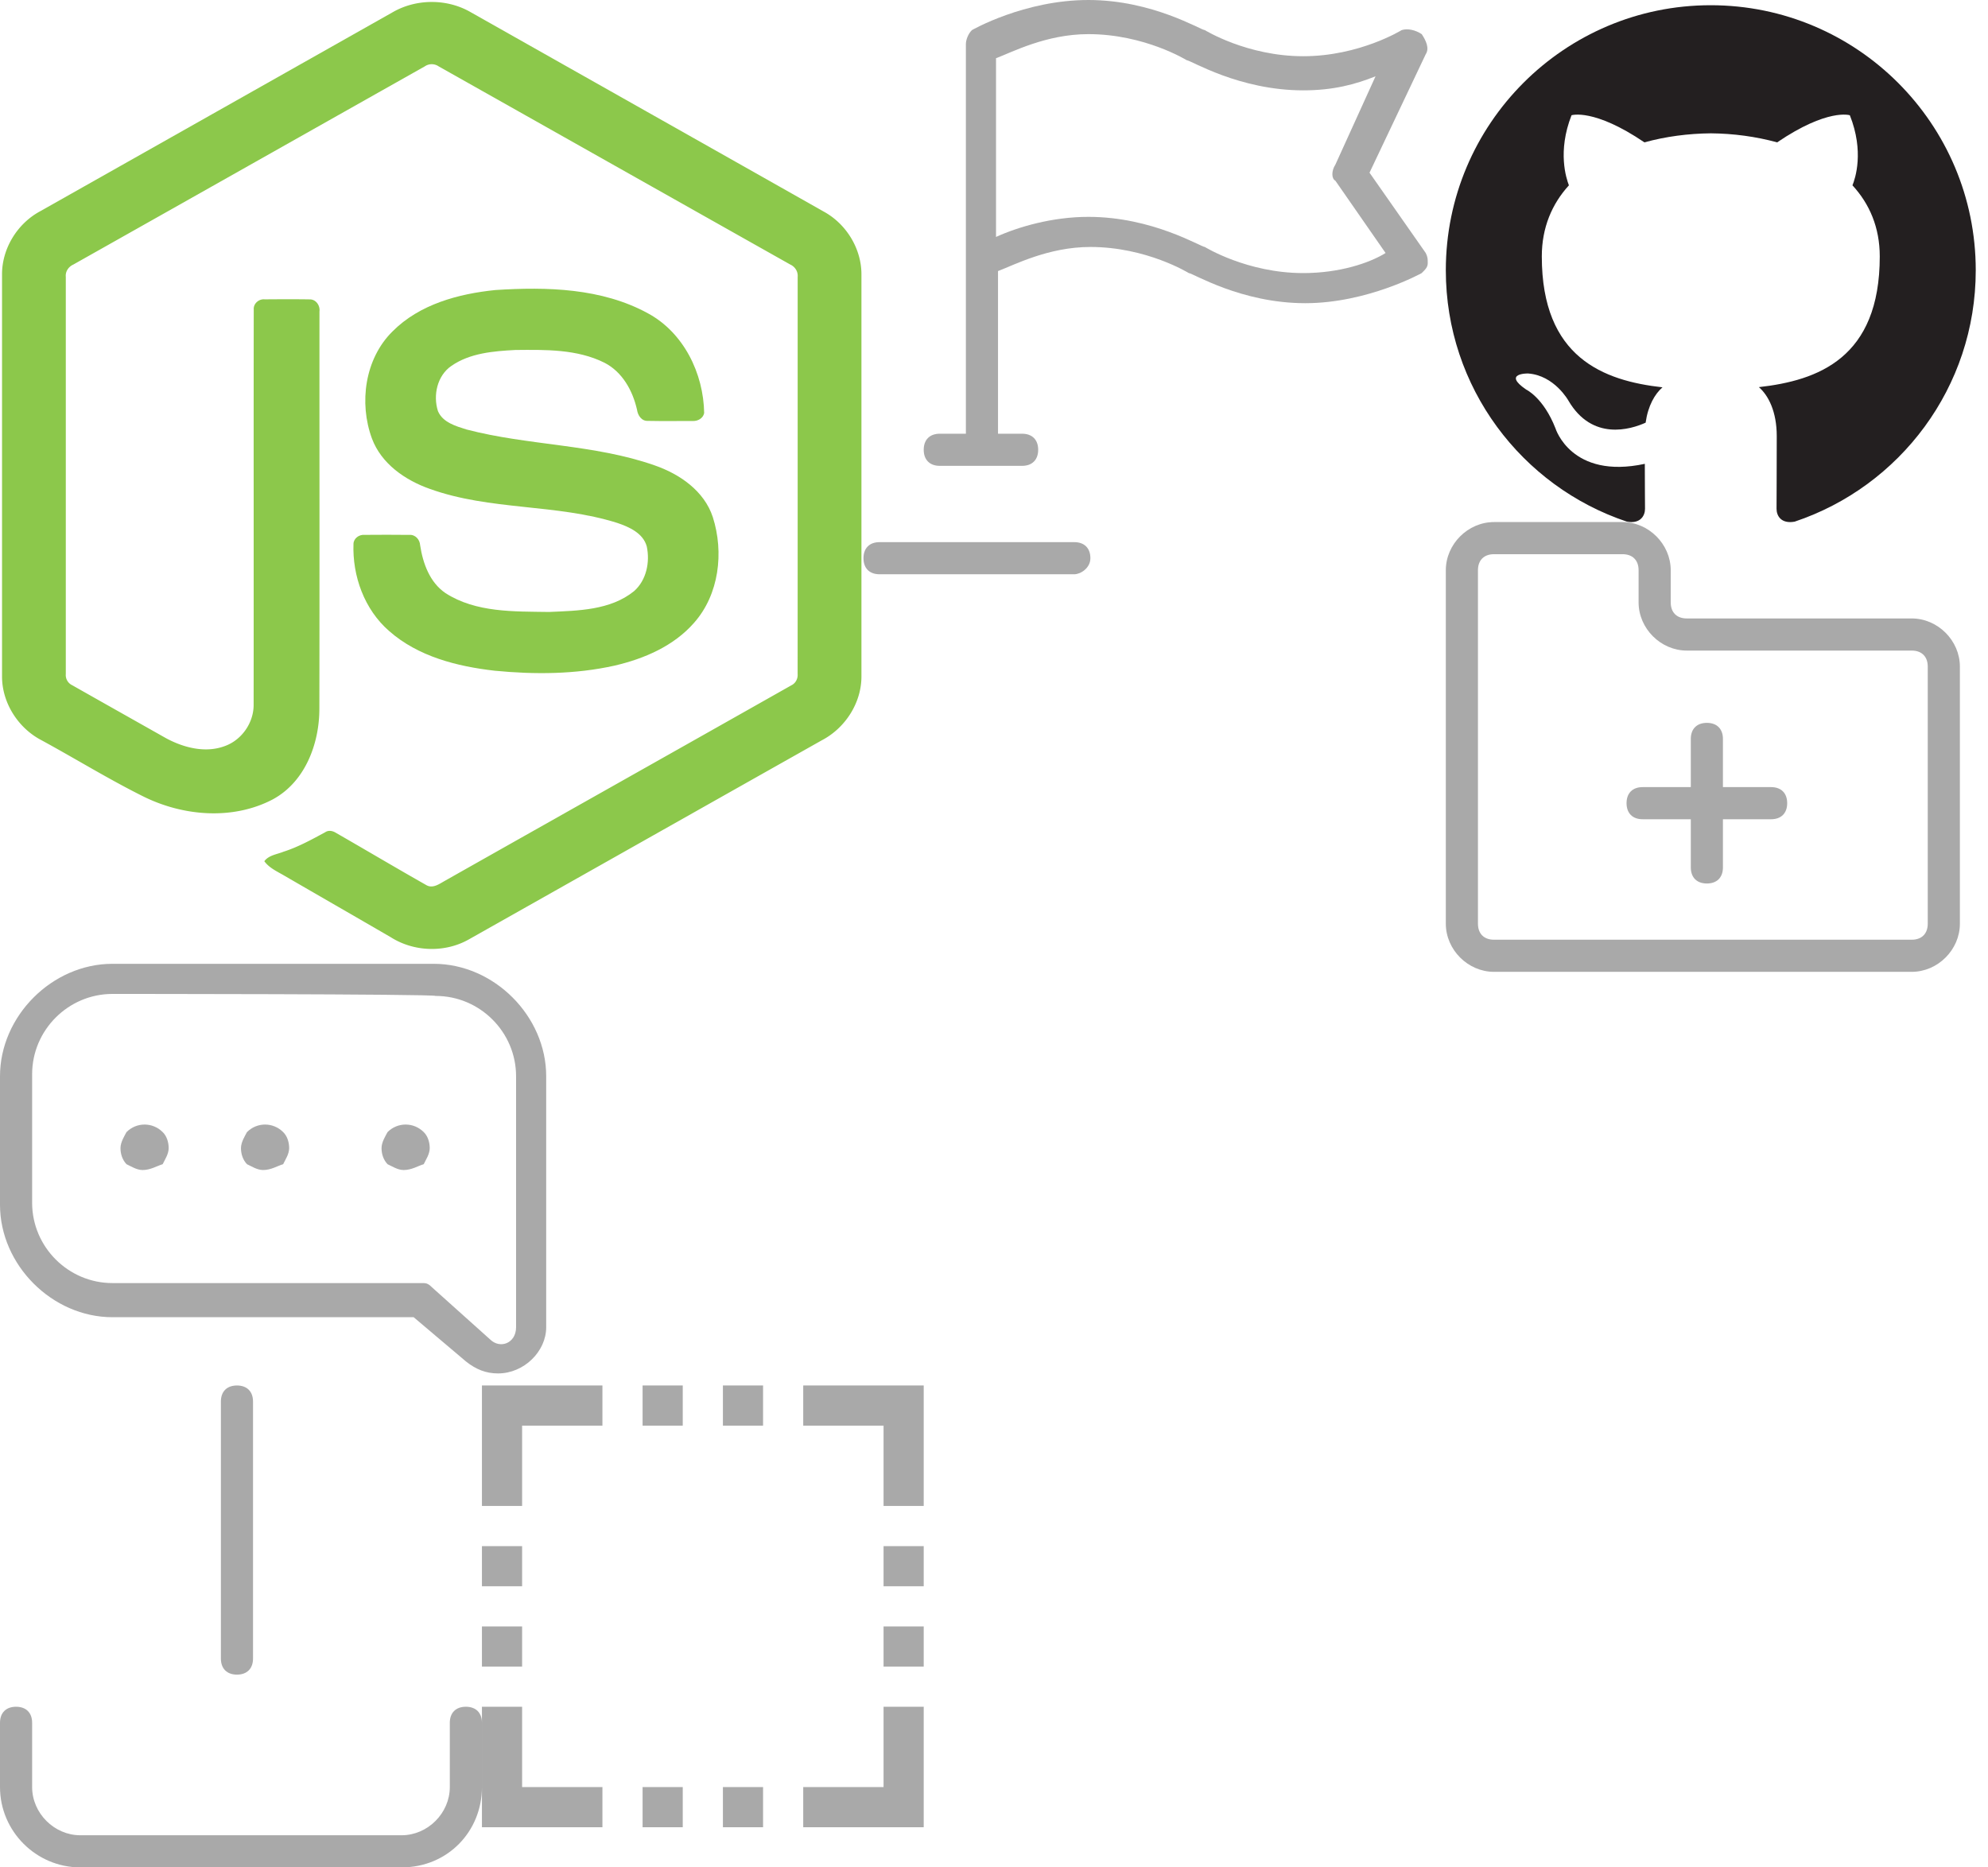 <?xml version="1.0" encoding="utf-8"?><svg width="99" height="93" viewBox="0 0 99 93" xmlns="http://www.w3.org/2000/svg" xmlns:xlink="http://www.w3.org/1999/xlink"><svg height="21" width="28" viewBox="0 0 28 21" id="icon-chat" y="48"><path fill="#292929" opacity=".4" fill-rule="evenodd" d="M5.6 1.5c-2.2 0-4 1.8-4 4v6.4c0 2.2 1.8 4 4 4H21c.2 0 .3 0 .5.2l2.9 2.6c.5.5 1.3.2 1.3-.6V5.6c0-2.2-1.8-4-4-4-.1-.1-16.1-.1-16.1-.1m19.2 18.9c-.6 0-1.1-.2-1.6-.6l-2.6-2.2h-15C2.6 17.6 0 15 0 12V5.6C0 2.6 2.6 0 5.6 0h16c3 0 5.6 2.6 5.6 5.6v12.5c0 1.2-1.1 2.3-2.4 2.3"/><path fill="#292929" opacity=".4" fill-rule="evenodd" d="M7.1 10.27c-.3 0-.6-.2-.8-.29-.2-.21-.3-.5-.3-.8 0-.3.2-.61.3-.8.5-.5 1.3-.5 1.8 0 .2.19.3.5.3.8 0 .3-.2.59-.3.8-.3.09-.6.29-1 .29M13.1 10.27c-.3 0-.6-.2-.8-.29-.2-.21-.3-.5-.3-.8 0-.3.2-.61.3-.8.5-.5 1.3-.5 1.8 0 .2.19.3.5.3.8 0 .3-.2.59-.3.8-.3.09-.6.29-1 .29M20.1 10.27c-.3 0-.6-.2-.8-.29-.2-.21-.3-.5-.3-.8 0-.3.2-.61.3-.8.5-.5 1.3-.5 1.8 0 .2.19.3.5.3.8 0 .3-.2.59-.3.8-.3.09-.6.29-1 .29"/></svg><svg height="24" width="24" viewBox="0 0 24 24" id="icon-download" y="69"><path fill="#292929" opacity=".4" fill-rule="evenodd" d="M11.8 14.4c-.5 0-.8-.3-.8-.8V.8c0-.5.3-.8.8-.8s.8.3.8.8v12.8c0 .5-.3.8-.8.8M20 24H4c-2.2 0-4-1.8-4-4v-3.2c0-.5.3-.8.8-.8s.8.3.8.8V20c0 1.3 1.1 2.4 2.4 2.4h16c1.3 0 2.4-1.1 2.4-2.4v-3.2c0-.5.3-.8.8-.8s.8.3.8.8V20c0 2.2-1.7 4-4 4"/></svg><svg height="22" width="22" viewBox="0 0 22 22" id="icon-element" x="24" y="69"><path fill="#292929" opacity=".4" fill-rule="evenodd" d="M16 0v2h4v4h2V0h-6zm-4 2h2V0h-2v2zM8 2h2V0H8v2zM0 0v6h2V2h4V0H0zm20 10h2V8h-2v2zM0 10h2V8H0v2zm20 4h2v-2h-2v2zM0 14h2v-2H0v2zm20 2v4h-4v2h6v-6h-2zM0 16v6h6v-2H2v-4H0zm12 6h2v-2h-2v2zm-4 0h2v-2H8v2zm0 0"/></svg><svg height="29" width="29" viewBox="0 0 29 29" id="icon-flag" x="43"><path fill="#292929" opacity=".4" fill-rule="evenodd" d="M10.5 27H.8c-.5 0-.8.3-.8.8s.3.8.8.8h9.7c.3 0 .8-.3.8-.8s-.3-.8-.8-.8M21.9 13.6c-2.8 0-4.9-1.3-4.9-1.3-.2 0-2.6-1.5-5.8-1.5-1.8 0-3.5.5-4.6 1V2.9c.8-.3 2.5-1.2 4.6-1.2C14 1.7 16.1 3 16.1 3c.2 0 2.6 1.5 5.8 1.5 1.5 0 2.6-.3 3.6-.7l-2 4.4c-.2.3-.2.7 0 .8l2.5 3.6c-.8.5-2.3 1-4.1 1m6.1-1l-2.8-4L28 2.7c.2-.3 0-.7-.2-1-.3-.2-.7-.3-1-.2 0 0-2.1 1.3-4.9 1.3-2.8 0-4.9-1.3-4.9-1.3-.2 0-2.6-1.5-5.8-1.5C8 0 5.4 1.5 5.4 1.5c-.2.2-.3.5-.3.7v19.4H3.8c-.5 0-.8.3-.8.8s.3.8.8.8h4.1c.5 0 .8-.3.8-.8s-.3-.8-.8-.8H6.7v-8.1c.8-.3 2.5-1.2 4.6-1.2 2.8 0 4.9 1.3 4.9 1.3.2 0 2.6 1.5 5.8 1.5 3.1 0 5.8-1.5 5.8-1.5.2-.2.3-.3.3-.5s0-.3-.1-.5"/></svg><svg height="23" width="26" viewBox="0 0 26 23" id="icon-folder" x="72" y="26"><path fill="#292929" opacity=".4" fill-rule="evenodd" d="M2.4 1.6c-.5 0-.8.3-.8.8V20c0 .5.3.8.8.8h20.8c.5 0 .8-.3.8-.8V7.2c0-.5-.3-.8-.8-.8H12c-1.3 0-2.4-1.1-2.4-2.4V2.4c0-.5-.3-.8-.8-.8H2.4zm20.8 20.8H2.4C1.1 22.4 0 21.3 0 20V2.4C0 1.1 1.1 0 2.4 0h6.4c1.3 0 2.4 1.1 2.4 2.4V4c0 .5.3.8.8.8h11.2c1.3 0 2.4 1.1 2.4 2.4V20c0 1.3-1.1 2.4-2.4 2.4zm0 0"/><path fill="#292929" opacity=".4" fill-rule="evenodd" d="M13.8 14.8h2.4c.5 0 .8-.3.8-.8s-.3-.8-.8-.8h-2.4v-2.4c0-.5-.3-.8-.8-.8s-.8.3-.8.8v2.4H9.8c-.5 0-.8.3-.8.8s.3.8.8.8h2.4v2.4c0 .5.3.8.8.8s.8-.3.8-.8v-2.4zm0 0"/></svg><svg height="26" width="27" viewBox="0 0 27 26" id="icon-github" x="72"><path fill="#231f20" fill-rule="evenodd" d="M13.19.26C5.91.26 0 6.17 0 13.46c0 5.83 3.78 10.77 9.02 12.52.66.12.9-.29.9-.64 0-.31-.01-1.14-.01-2.24-3.67.79-4.45-1.77-4.45-1.77C4.86 19.8 4 19.4 4 19.4c-1.2-.82.09-.8.09-.8 1.32.09 2.02 1.36 2.02 1.36 1.18 2.01 3.09 1.43 3.84 1.09.12-.85.46-1.43.84-1.76-2.93-.33-6.01-1.47-6.01-6.52 0-1.44.51-2.62 1.35-3.54-.13-.34-.58-1.68.13-3.49 0 0 1.11-.36 3.63 1.35 1.05-.29 2.18-.44 3.31-.45 1.12.01 2.24.16 3.3.45 2.52-1.71 3.62-1.35 3.62-1.35.72 1.81.27 3.15.13 3.49.85.92 1.36 2.1 1.36 3.54 0 5.07-3.08 6.18-6.02 6.51.47.41.89 1.21.89 2.44 0 1.77-.01 3.19-.01 3.62 0 .35.23.76.9.64 5.24-1.75 9.02-6.69 9.02-12.52 0-7.29-5.91-13.2-13.2-13.2"/></svg><svg width="43" height="48" viewBox="0 0 256 282" preserveAspectRatio="xMinYMin meet" id="icon-nodejs"><g fill="#8CC84B"><path d="M116.504 3.58c6.962-3.985 16.03-4.003 22.986 0 34.995 19.774 70 39.517 104.99 59.303 6.58 3.707 10.983 11.03 10.916 18.614v118.968c.05 7.897-4.788 15.396-11.73 19.02-34.88 19.664-69.743 39.353-104.617 59.018-7.107 4.063-16.357 3.75-23.24-.646-10.458-6.062-20.933-12.094-31.39-18.15-2.138-1.274-4.547-2.288-6.056-4.36 1.334-1.798 3.72-2.022 5.657-2.807 4.366-1.388 8.375-3.616 12.385-5.778 1.014-.694 2.252-.428 3.224.193 8.94 5.127 17.804 10.403 26.776 15.48 1.914 1.106 3.852-.36 5.488-1.273 34.228-19.345 68.498-38.617 102.72-57.968 1.268-.61 1.97-1.956 1.866-3.345.024-39.246.006-78.498.012-117.743.145-1.576-.767-3.025-2.192-3.67-34.76-19.575-69.5-39.18-104.253-58.76a3.62 3.62 0 0 0-4.094-.006C91.2 39.258 56.465 58.88 21.713 78.455c-1.42.646-2.374 2.07-2.205 3.653.006 39.245 0 78.497 0 117.748a3.33 3.33 0 0 0 1.89 3.303c9.274 5.26 18.56 10.48 27.84 15.722 5.228 2.814 11.647 4.486 17.407 2.33 5.083-1.823 8.646-7.01 8.55-12.407.047-39.016-.025-78.038.035-117.048-.127-1.732 1.516-3.163 3.2-3 4.456-.03 8.918-.06 13.374.012 1.86-.042 3.14 1.823 2.91 3.568-.018 39.263.048 78.527-.03 117.79.012 10.464-4.287 21.85-13.966 26.97-11.924 6.177-26.662 4.867-38.442-1.056-10.198-5.09-19.93-11.098-29.947-16.55C5.367 215.885.554 208.356.603 200.465V81.497c-.073-7.74 4.504-15.197 11.29-18.85C46.768 42.966 81.636 23.27 116.504 3.58z"/><path d="M146.928 85.99c15.21-.98 31.493-.58 45.18 6.913 10.597 5.742 16.472 17.793 16.66 29.566-.297 1.587-1.957 2.463-3.473 2.354-4.413-.006-8.827.06-13.24-.03-1.872.072-2.96-1.654-3.195-3.31-1.268-5.632-4.34-11.21-9.642-13.928-8.14-4.075-17.576-3.87-26.45-3.785-6.48.345-13.447.906-18.936 4.716-4.214 2.886-5.494 8.712-3.99 13.404 1.418 3.37 5.307 4.456 8.49 5.458 18.33 4.794 37.753 4.317 55.733 10.626 7.444 2.572 14.726 7.572 17.274 15.366 3.332 10.446 1.87 22.932-5.562 31.318-6.026 6.9-14.804 10.657-23.56 12.697-11.646 2.597-23.733 2.663-35.56 1.51-11.123-1.268-22.697-4.19-31.283-11.768-7.342-6.375-10.928-16.308-10.572-25.895.085-1.62 1.697-2.748 3.248-2.615 4.445-.036 8.89-.048 13.333.006 1.775-.127 3.09 1.407 3.182 3.08.82 5.367 2.837 11 7.517 14.182 9.032 5.827 20.365 5.428 30.707 5.59 8.567-.38 18.185-.494 25.177-6.157 3.69-3.23 4.782-8.634 3.785-13.283-1.08-3.925-5.186-5.754-8.712-6.95-18.095-5.724-37.736-3.647-55.656-10.12-7.275-2.57-14.31-7.432-17.105-14.906-3.9-10.58-2.114-23.663 6.097-31.766 8.006-8.06 19.563-11.164 30.55-12.275z"/></g></svg></svg>